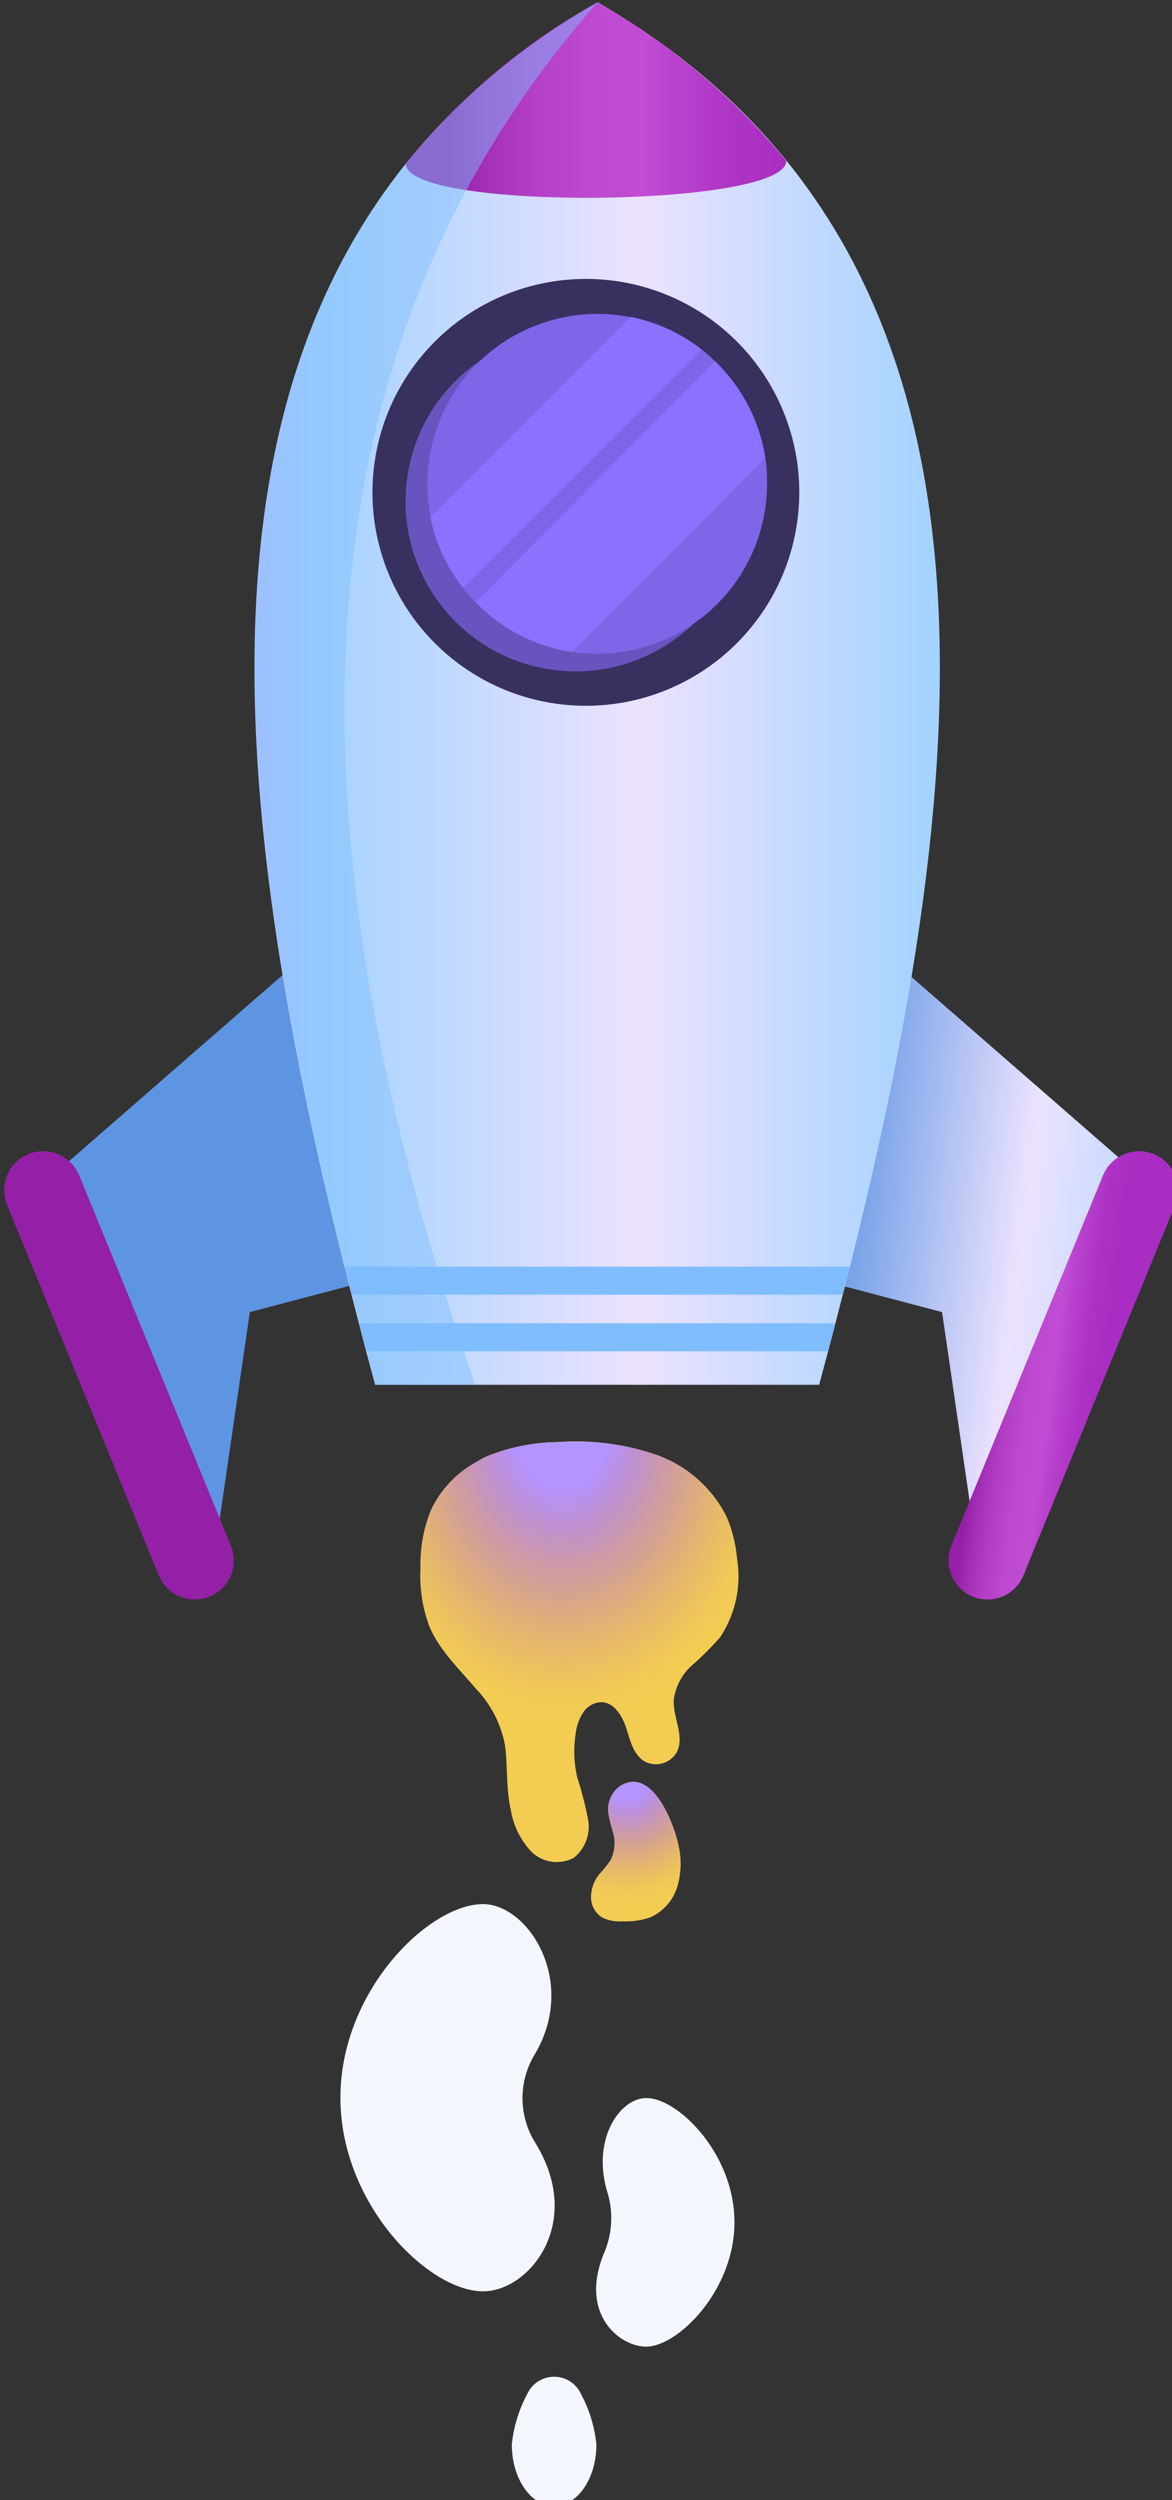 <?xml version="1.0" encoding="UTF-8"?>
<!-- Created with Inkscape (http://www.inkscape.org/) -->
<svg width="95.629mm" height="203.97mm" version="1.1" viewBox="0 0 95.629 203.97" xmlns="http://www.w3.org/2000/svg" xmlns:xlink="http://www.w3.org/1999/xlink">
 <rect x="0" y="0" width="95.629" height="203.97" fill="#333333" stroke="none"/>
 <defs>
  <style>.a{fill:url(#a);}.b{fill:url(#b);}.c{fill:url(#c);}.d{fill:url(#d);}.e{fill:url(#e);}.f{fill:url(#f);}.g{fill:url(#g);}.h{fill:url(#h);}.i{fill:#38305e;}.j{fill:#6954bf;}.k{fill:#7f65e7;}.l{fill:#8c70ff;}.m{fill:url(#i);}.n,.o{fill:#80bdff;}.n{opacity:0.48;}.p{fill:url(#j);}.q{fill:url(#k);}.r{fill:#f3cd52;}.s{fill:url(#l);}.t{fill:url(#m);}.u{fill:url(#n);}.v{fill:url(#o);}.w{fill:#f3f6fd;}.x{opacity:0.5;}.y{fill:#c8c9ff;}.z{fill:url(#p);}.aa{fill:url(#q);}.ab{fill:url(#r);}.ac{fill:url(#s);}.ad{fill:url(#t);}.ae{fill:#160d27;font-size:20px;font-family:Neris-Thin, Neris;font-weight:200;}.af{fill:none;stroke:#2c1a4d;stroke-width:3px;}.ag{fill:#2c1a4d;font-size:52px;font-family:Neris-Black, Neris;font-weight:800;letter-spacing:0.03em;}</style>
  <linearGradient id="a" x1=".5" x2=".5" y1=".954" y2="-.007">
   <stop stop-color="#2d0f4b" offset="0"/>
   <stop stop-color="#4422a8" offset="1"/>
  </linearGradient>
  <linearGradient id="b" x1="665.76" x2="647.07" y1="938.44" y2="164.62" gradientTransform="matrix(1.025 0 0 .976 2108.7 -92.911)" gradientUnits="userSpaceOnUse" xlink:href="#a"/>
  <linearGradient id="c" x1=".5" x2=".5" y1=".954" y2="-.008">
   <stop stop-color="#220b39" offset="0"/>
   <stop stop-color="#3d1e96" offset="1"/>
  </linearGradient>
  <linearGradient id="d" x1="748.26" x2="748.26" y1="917.87" y2="112.5" gradientTransform="matrix(.839 0 0 1.192 2230.2 -216.73)" gradientUnits="userSpaceOnUse" xlink:href="#c"/>
  <linearGradient id="e" x1="1037.2" x2="1037.2" y1="70.592" y2="54.745" gradientTransform="matrix(.242 0 0 4.127 2902.5 103.61)" gradientUnits="userSpaceOnUse" xlink:href="#c"/>
  <linearGradient id="f" x1="-.315" x2="1.259" y1=".332" y2=".725">
   <stop stop-color="#5e95e3" offset=".17"/>
   <stop stop-color="#ece2ff" offset=".57"/>
   <stop stop-color="#a5d3ff" offset=".93"/>
  </linearGradient>
  <linearGradient id="g" x1="2791.7" x2="3002" y1="238.49" y2="291.01" gradientTransform="scale(.702 1.425)" gradientUnits="userSpaceOnUse" xlink:href="#f"/>
  <linearGradient id="h" x1="436.46" x2="785.89" y1="288" y2="288" gradientTransform="scale(.704 1.42)" gradientUnits="userSpaceOnUse">
   <stop stop-color="#c9b3ff" offset="0"/>
   <stop stop-color="#a5d3ff" offset=".17"/>
   <stop stop-color="#ece2ff" offset=".57"/>
   <stop stop-color="#a5d3ff" offset=".93"/>
  </linearGradient>
  <linearGradient id="i" y1=".5" y2=".5">
   <stop stop-color="#9320a6" offset=".11"/>
   <stop stop-color="#9f2cb2" offset=".18"/>
   <stop stop-color="#b23ec5" offset=".32"/>
   <stop stop-color="#bd49d0" offset=".47"/>
   <stop stop-color="#c14dd4" offset=".63"/>
   <stop stop-color="#ba43ce" offset=".7"/>
   <stop stop-color="#ad33c5" offset=".87"/>
   <stop stop-color="#a92dc2" offset="1"/>
  </linearGradient>
  <linearGradient id="j" x1="-6.196" x2="-6.138" y1="-2.77" y2="-1.712">
   <stop stop-color="#fff" offset=".14"/>
   <stop stop-color="#fff" stop-opacity=".812" offset=".25"/>
   <stop stop-color="#fff" stop-opacity=".569" offset=".4"/>
   <stop stop-color="#fff" stop-opacity=".361" offset=".55"/>
   <stop stop-color="#fff" stop-opacity=".212" offset=".69"/>
   <stop stop-color="#fff" stop-opacity=".09" offset=".81"/>
   <stop stop-color="#fff" stop-opacity=".02" offset=".92"/>
   <stop stop-color="#fff" stop-opacity="0" offset="1"/>
  </linearGradient>
  <linearGradient id="k" x1="-13.337" x2="-12.426" y1="-284.17" y2="-255.61" gradientTransform="scale(.827 1.21)" gradientUnits="userSpaceOnUse" xlink:href="#j"/>
  <radialGradient id="l" cx=".434" cy=".033" r=".85" gradientTransform="matrix(1.558 0 0 1 -.279 0)">
   <stop stop-color="#b494ff" offset=".21"/>
   <stop stop-color="#af7ffa" stop-opacity=".761" offset=".34"/>
   <stop stop-color="#ab6cf5" stop-opacity=".529" offset=".47"/>
   <stop stop-color="#a75cf1" stop-opacity=".341" offset=".6"/>
   <stop stop-color="#a550ee" stop-opacity=".188" offset=".72"/>
   <stop stop-color="#a347ec" stop-opacity=".09" offset=".83"/>
   <stop stop-color="#a142ea" stop-opacity=".02" offset=".92"/>
   <stop stop-color="#a140ea" stop-opacity="0" offset="1"/>
  </radialGradient>
  <radialGradient id="m" cx="443.76" cy="270.37" r="79.186" gradientTransform="scale(.87 1.15)" gradientUnits="userSpaceOnUse" xlink:href="#l"/>
  <linearGradient id="n" x1="550.43" x2="604.46" y1="248.43" y2="261.87" gradientTransform="scale(.716 1.397)" gradientUnits="userSpaceOnUse" xlink:href="#i"/>
  <linearGradient id="o" x1="2963.8" x2="3017.9" y1="248.43" y2="261.87" gradientTransform="scale(.716 1.397)" gradientUnits="userSpaceOnUse" xlink:href="#i"/>
  <linearGradient id="p" x1="427.58" x2="347.6" y1="296.21" y2="209.63" gradientTransform="matrix(.735 0 0 1.36 2193.4 208.61)" gradientUnits="userSpaceOnUse" xlink:href="#a"/>
  <linearGradient id="q" x1="295.72" x2="327.13" y1="75.566" y2="190.16" gradientTransform="matrix(.786 0 0 1.272 2121.6 -19.618)" gradientUnits="userSpaceOnUse" xlink:href="#a"/>
  <linearGradient id="r" x1="-446.17" x2="-467.97" y1="-122.54" y2="-159.91" gradientTransform="matrix(.926 0 0 1.08 2177.9 176.72)" gradientUnits="userSpaceOnUse" xlink:href="#a"/>
  <linearGradient id="s" x1="158.78" x2="277.8" y1="750.56" y2="512.14" gradientTransform="scale(1.211 .826)" gradientUnits="userSpaceOnUse" xlink:href="#a"/>
  <linearGradient id="t" x1="100.33" x2="184.15" y1="782.15" y2="620.96" gradientTransform="scale(1.302 .768)" gradientUnits="userSpaceOnUse" xlink:href="#c"/>
  <linearGradient id="linearGradient4856" x1="695.45" x2="695.45" y1="1096.2" y2="134.37" gradientTransform="matrix(1.002 0 0 .998 2011.4 -216.71)" gradientUnits="userSpaceOnUse" xlink:href="#a"/>
  <linearGradient id="linearGradient4858" x1="370.3" x2="370.3" y1="355.58" y2="111.31" gradientTransform="matrix(.803 0 0 1.246 2013.1 -216.54)" gradientUnits="userSpaceOnUse" xlink:href="#c"/>
  <linearGradient id="linearGradient4860" x1="495.06" x2="705.43" y1="238.49" y2="291.02" gradientTransform="scale(.702 1.425)" gradientUnits="userSpaceOnUse" xlink:href="#f"/>
  <linearGradient id="linearGradient4862" x1="244.48" x2="328.41" y1="315.75" y2="315.75" gradientTransform="scale(1.396 .717)" gradientUnits="userSpaceOnUse" xlink:href="#i"/>
  <linearGradient id="linearGradient4864" x1="191.01" x2="194.71" y1="-41.609" y2="25.863" gradientTransform="scale(.634 1.579)" gradientUnits="userSpaceOnUse" xlink:href="#j"/>
  <radialGradient id="radialGradient4866" cx="460.02" cy="276.74" r="29.273" gradientTransform="scale(.801 1.248)" gradientUnits="userSpaceOnUse" xlink:href="#l"/>
 </defs>
 <g transform="translate(-157.37 -67.407)">
  <g transform="matrix(.265 0 0 .265 -61.644 -35.98)">
   <g transform="translate(-107.5 186.84)">
    <g transform="translate(-2)">
     <path class="a" d="m3209.5-75.486v415.2c-26.558 8.634-48.22 32.423-56.417 59.066v0.593c-10.831 36.017 2.337 77.222-14.058 111.16-13.761 28.569-45.289 44.725-61.536 71.961-23.7 39.8-11.128 96.343-42.062 130.54-25.593 28.2-69.547 28.718-102.82 47.282-32.418 18.083-52.856 52.84-61.944 88.932a305.27 305.27 0 0 0-7.715 74.11h-87.537c-14.429-33.868-45.957-60.325-78.969-78.519-40.8-22.233-85.905-36.388-124.33-62.363s-70.475-69.145-64.837-115.17c3.969-32.015 25.519-61.141 23.405-93.341-2.337-36.314-32.381-62.141-51.595-90.377-10.163-14.822-13.761-33.053-24.332-46.43-14.577-18.527-31.714-32.349-40.467-55.175a107.38 107.38 0 0 1-6.194-25.309c-2.856-21.381-0.482-43.614 1.224-65.847 2.114-27.272 3.153-54.248-7.715-78.742-11.944-26.791-36.35-45.726-61.536-61.066-1.113-0.7-2.263-1.371-3.412-2.038-26.372-15.711-54.636-29.347-76.187-51.173-22.255-22.678-35.979-52.84-43.472-83.781s-8.642-57.806-10.2-89.636z" fill="url(#linearGradient4856)"/>
     <path class="b" d="m3207.1 222.14a13.239 13.239 0 0 1 2.411 5.861c2.151 12.834 0 27.93 0 40.8v70.178c-26.558 8.642-48.22 32.456-56.417 59.125v0.593c-10.831 36.053 2.337 77.3-14.058 111.28-13.761 28.6-45.289 44.77-61.536 72.033-23.7 39.837-11.128 96.439-42.062 130.68-25.594 28.227-69.547 28.746-102.82 47.329-32.418 18.1-52.856 52.893-61.944 89.021a305.87 305.87 0 0 0-7.715 74.184h-87.536c-14.429-33.9-45.957-60.386-78.969-78.6-40.8-22.255-85.905-36.424-124.33-62.426s-70.478-69.211-64.837-115.28c3.969-32.047 25.519-61.2 23.405-93.435-2.337-36.35-32.381-62.2-51.595-90.467-10.163-14.837-13.761-33.086-24.332-46.476-14.577-18.546-31.714-32.381-40.467-55.23a107.56 107.56 0 0 1-6.194-25.334c-2.856-21.254-0.482-43.509 1.224-65.764 2.114-27.3 3.153-54.3-7.715-78.82-11.944-26.817-36.35-45.771-61.536-61.128a141.51 141.51 0 0 1 29.9-30.6 135.02 135.02 0 0 1 110.64-21.589c46.291 11.536 78.969 48.591 122.78 64.355 45.734 16.469 88.835 42.174 139.47 39.948 23.368-1 46.068-7.715 69.251-10.942a234.87 234.87 0 0 1 89.948 5.007c32.567 8.309 63.057 23.516 94.548 34.941s66.061 19.1 98.85 11.573c19.659-4.525 37.685-14.243 56.788-20.772 13.054-4.34 45.325-12.69 54.857-0.037z" fill="url(#b)"/>
     <path class="c" d="m2411.1 240.87a103.45 103.45 0 0 0-7.789-28.375c-12.463-28.042-38.576-47.478-64.948-63.056s-54.639-29.377-76.224-51.225c-22.255-22.7-35.979-52.893-43.472-83.865s-8.568-57.864-10.163-89.726h3.12a303.04 303.04 0 0 0 7.01 41.135c7.418 30.972 21.068 61.128 43.472 83.828 21.55 21.884 49.815 35.534 76.187 51.261 26.372 15.727 52.485 35.089 64.948 63.056 10.716 23.926 9.937 50.298 7.859 76.967z" fill="url(#linearGradient4858)"/>
     <path class="d" d="m3209.5-75.486v415.2c-26.706 8.708-48.516 32.794-56.6 59.658-10.831 36.017 2.337 77.222-14.021 111.16-13.761 28.569-45.326 44.725-61.573 71.961-23.7 39.8-11.128 96.343-42.062 130.54-25.594 28.2-69.547 28.718-102.78 47.282-32.456 18.083-52.893 52.84-61.944 88.932a309.04 309.04 0 0 0-7.789 74.11h-87.465c-14.429-33.868-45.957-60.325-79.043-78.52-40.8-22.233-85.868-36.388-124.3-62.363s-70.475-69.145-64.8-115.17a99.55 99.55 0 0 1 2.633-13.488c8.717 32.2 33.68 60.844 62.129 80.113 38.427 25.938 83.605 40.019 124.26 62.363 33.086 18.194 64.614 44.651 79.043 78.556h87.5a307.25 307.25 0 0 1 7.752-74.11c9.05-35.98 29.488-70.738 61.944-88.932 33.383-18.527 77.226-19.083 102.78-47.282 31.12-34.313 18.361-90.747 42.062-130.54 16.246-27.235 47.812-43.391 61.573-71.961 16.358-33.868 3.19-75.073 14.021-111.16 8.086-26.865 29.9-50.951 56.6-59.658v-366.84z" fill="url(#d)"/>
     <path class="e" d="m3154.5 330.04c2.893 21.921 0.26 45.067-1.409 68.064-2.894-22.033-0.265-45.178 1.409-68.064z" fill="url(#e)"/>
     <path class="f" transform="translate(816.09 225.62)" d="m398.52 276.69 72.107 62.834-48.22 127.67-12.463-85.571-33.086-8.717z" fill="url(#linearGradient4860)"/>
     <path class="g" transform="translate(640.39 225.62)" d="m383.93 276.69-72.107 62.834 48.22 127.67 12.46-85.572 33.086-8.717z" fill="url(#g)"/>
     <path class="h" transform="translate(685.67 7.822)" d="m511.96 585.67c-0.742 2.893-1.447 5.786-2.225 8.642s-1.484 5.86-2.263 8.791-1.484 5.786-2.263 8.642-1.78 6.677-2.671 10.052h-136.72c-0.927-3.375-1.818-6.677-2.708-10.052s-1.521-5.749-2.263-8.642-1.521-5.86-2.263-8.791-1.484-5.749-2.188-8.642c-41.58-166.25-51.224-315.28 77.893-389.47 128.82 74.184 119.22 223.22 77.671 389.47z" fill="url(#h)"/>
     <circle class="i" transform="matrix(.228 -.974 .974 .228 1037.4 403.88)" cx="65.69" cy="65.69" r="65.69"/>
     <circle class="j" transform="matrix(.161 -.987 .987 .161 1053.1 400.87)" cx="52.337" cy="52.337" r="52.337"/>
     <path class="k" transform="translate(724.56 77.873)" d="m447.58 274.39a52.3 52.3 0 0 1-52.337 52.3 53.482 53.482 0 0 1-7.789-0.556 51.706 51.706 0 0 1-29.673-15.356 40.2 40.2 0 0 1-3.709-4.266 51.592 51.592 0 0 1-10.052-21.81 52.355 52.355 0 0 1 83.494-51.595 40.333 40.333 0 0 1 4.229 3.709 52.152 52.152 0 0 1 15.36 29.673 53.468 53.468 0 0 1 0.482 7.9z"/>
     <path class="l" transform="translate(725.26 78.559)" d="m426.72 232.32-73.442 73.405a51.6 51.6 0 0 1-10.052-21.81l61.647-61.61a51.931 51.931 0 0 1 21.847 10.015z"/>
     <path class="l" transform="translate(735.44 88.565)" d="m436.02 255.9-59.347 59.533a51.707 51.707 0 0 1-29.674-15.36l73.739-74.073a52.152 52.152 0 0 1 15.282 29.9z"/>
     <path class="m" transform="translate(719.72 7.878)" d="m458.34 244.95c0 14.5-117.14 15.467-117.14 0.927a198.7 198.7 0 0 1 58.976-49.7 206.93 206.93 0 0 1 58.16 48.776z" fill="url(#linearGradient4862)"/>
     <path class="n" transform="translate(685.84 7.74)" d="m396.49 621.88h-30.675c-48.887-180.56-69.918-346.03 68.36-425.7-83.939 95.136-105.68 230.97-37.685 425.7z"/>
     <path class="o" transform="translate(705.97 292.04)" d="m491.69 301.2c-0.742 2.893-1.447 5.786-2.225 8.642h-151.15c-0.742-2.893-1.484-5.749-2.188-8.642z"/>
     <path class="o" transform="translate(709.22 304.76)" d="m483.96 305.9c-0.7 2.893-1.484 5.786-2.263 8.642h-142.1c-0.742-2.856-1.521-5.749-2.263-8.642z"/>
     <path class="p" transform="translate(801.25,53.842)" d="m404.48 260.51c9.866 27.745 8.16 51.558 3.709 53.227s-10.534-19.51-20.4-47.255-19.956-51.558-15.282-53.227 22.106 19.51 31.973 47.255z" fill="url(#linearGradient4864)"/>
     <path class="q" transform="translate(782.21 25.957)" d="m380.32 215.2c5.045 8.123 5.156 15.8 2.893 17.211s-6.009-4.043-11.128-12.129-9.458-15.8-7.2-17.211 10.428 4.044 15.435 12.129z" fill="url(#k)"/>
     <path class="r" transform="translate(722.98 331.31)" d="m362.74 320.4a59.646 59.646 0 0 1 22.07-4.451 76.48 76.48 0 0 1 29.674 3.709 38.576 38.576 0 0 1 22.254 19.322 42.582 42.582 0 0 1 3.19 12.871 33.828 33.828 0 0 1-5.193 24.149 86.375 86.375 0 0 1-8.642 8.642 17.321 17.321 0 0 0-5.638 10.534c-0.371 5.49 3.412 11.128 0.964 16.172a7.418 7.418 0 0 1-10.126 2.819c-3.3-2.077-4.266-6.343-5.453-10.089s-3.709-7.826-7.418-8.049a6.863 6.863 0 0 0-5.823 3.116 14.579 14.579 0 0 0-2.337 6.454 35.276 35.276 0 0 0 0.482 13.65 111.78 111.78 0 0 1 3.3 12.8 12.314 12.314 0 0 1-4.3 11.832 11.128 11.128 0 0 1-13.242-1.929 24.519 24.519 0 0 1-6.231-12.76c-1.521-6.677-0.927-13.2-1.781-19.881a34.422 34.422 0 0 0-8.939-17.4c-5.156-6.083-11.128-11.721-14.318-19.1a44.512 44.512 0 0 1-2.782-17.915 45.031 45.031 0 0 1 3.227-18.026 32.864 32.864 0 0 1 14.058-14.837 31.038 31.038 0 0 1 3.004-1.633z"/>
     <path class="r" transform="translate(761.38 407.84)" d="m383.46 363.36a25.222 25.222 0 0 1-0.3 12.871 15.207 15.207 0 0 1-8.308 9.5 22.994 22.994 0 0 1-8.568 1.224 12.019 12.019 0 0 1-6.38-1.224 7.418 7.418 0 0 1-3.338-6.454 11.389 11.389 0 0 1 2.634-6.936 33.723 33.723 0 0 0 3.412-4.266 11.944 11.944 0 0 0 0.7-8.642 39.405 39.405 0 0 1-1.41-5.749 8.939 8.939 0 0 1 3.709-8.457c9.8-5.977 16.513 11.679 17.849 18.133z"/>
     <path class="s" transform="translate(761.38 407.84)" d="m383.46 363.36a25.222 25.222 0 0 1-0.3 12.871 15.207 15.207 0 0 1-8.308 9.5 22.994 22.994 0 0 1-8.568 1.224 12.019 12.019 0 0 1-6.38-1.224 7.418 7.418 0 0 1-3.338-6.454 11.389 11.389 0 0 1 2.634-6.936 33.723 33.723 0 0 0 3.412-4.266 11.944 11.944 0 0 0 0.7-8.642 39.405 39.405 0 0 1-1.41-5.749 8.939 8.939 0 0 1 3.709-8.457c9.8-5.977 16.513 11.679 17.849 18.133z" fill="url(#radialGradient4866)"/>
     <path class="t" transform="translate(722.98 331.31)" d="m362.74 320.4a59.646 59.646 0 0 1 22.07-4.451 76.48 76.48 0 0 1 29.674 3.709 38.576 38.576 0 0 1 22.254 19.322 42.582 42.582 0 0 1 3.19 12.871 33.828 33.828 0 0 1-5.193 24.149 86.375 86.375 0 0 1-8.642 8.642 17.321 17.321 0 0 0-5.638 10.534c-0.371 5.49 3.412 11.128 0.964 16.172a7.418 7.418 0 0 1-10.126 2.819c-3.3-2.077-4.266-6.343-5.453-10.089s-3.709-7.826-7.418-8.049a6.863 6.863 0 0 0-5.823 3.116 14.579 14.579 0 0 0-2.337 6.454 35.276 35.276 0 0 0 0.482 13.65 111.78 111.78 0 0 1 3.3 12.8 12.314 12.314 0 0 1-4.3 11.832 11.128 11.128 0 0 1-13.242-1.929 24.519 24.519 0 0 1-6.231-12.76c-1.521-6.677-0.927-13.2-1.781-19.881a34.422 34.422 0 0 0-8.939-17.4c-5.156-6.083-11.128-11.721-14.318-19.1a44.512 44.512 0 0 1-2.782-17.915 45.031 45.031 0 0 1 3.227-18.026 32.864 32.864 0 0 1 14.058-14.837 31.038 31.038 0 0 1 3.004-1.633z" fill="url(#m)"/>
     <path class="u" transform="translate(841.56 266.08)" d="m393.89 428.75a12.055 12.055 0 0 1-6.565-15.653l46.7-114.02a12.055 12.055 0 0 1 15.653-6.565 11.981 11.981 0 0 1 6.565 15.653l-46.7 114.02a11.981 11.981 0 0 1-15.653 6.565z" fill="url(#n)"/>
     <path class="v" transform="translate(629.49 266.08)" d="m371 428.75a11.981 11.981 0 0 0 6.57-15.652l-46.7-114.02a12.055 12.055 0 0 0-15.653-6.565 12.055 12.055 0 0 0-6.565 15.653l46.7 114.02a11.981 11.981 0 0 0 15.648 6.564z" fill="url(#o)"/>
     <path class="w" transform="translate(705.05 435.28)" d="m395.53 400.55a25.965 25.965 0 0 0 0 26.818c15.579 24.852-1.632 46.068-15.875 46.068-16.729 0-43.917-26.706-43.917-59.607s27.188-59.607 43.917-59.607c13.835 0 29.303 23.739 15.875 46.328z"/>
     <path class="w" transform="translate(762.52 478.9)" d="m399.59 408.52c0 21.179-17.545 38.316-27.151 38.316-8.42 0-20.994-10.349-12.76-29.377a27.337 27.337 0 0 0 0.668-18.546c-4.674-16.1 4.006-28.6 12.092-28.6 9.606-0.109 27.151 17.028 27.151 38.207z"/>
     <path class="w" transform="translate(743.58 541.56)" d="m376.02 414.3c0 10.46-5.823 18.954-13.019 18.954s-13.02-8.492-13.02-18.954a41.8 41.8 0 0 1 4.822-15.69 9.088 9.088 0 0 1 16.395 0 41.8 41.8 0 0 1 4.822 15.69z"/>
     <g class="x" transform="translate(2350.5 -39.432)">
      <circle class="y" transform="translate(591.28 136.5)" cx="5.823" cy="5.823" r="5.823"/>
      <path class="y" transform="translate(127.68 -77.847)" d="m373.8 180.82a3.042 3.042 0 1 1-3-3 3 3 0 0 1 3 3z"/>
      <path class="y" transform="translate(358.56 -142.87)" d="m458.95 156.81a3 3 0 1 1-3-3 3 3 0 0 1 3 3z"/>
      <path class="y" transform="translate(310.2 -66.008)" d="m441.17 185.22a3.042 3.042 0 1 1-3.042-3.042 3.041 3.041 0 0 1 3.042 3.042z"/>
      <path class="y" transform="translate(206.22,20.713)" d="m402.72 217.19a3 3 0 1 1-3-3 3 3 0 0 1 3 3z"/>
      <path class="y" transform="translate(-9.703,42.008)" d="m323.02 225.09a3 3 0 1 1-0.867-2.148 3 3 0 0 1 0.867 2.148z"/>
      <path class="y" transform="translate(-144.16,-23.988)" d="m273.39 200.69a3 3 0 1 1-3-3 3 3 0 0 1 3 3z"/>
      <path class="y" transform="translate(-234.16 -147.26)" d="m240.17 155.19a3 3 0 1 1-3-3 3 3 0 0 1 3 3z"/>
      <circle class="y" transform="translate(11.313 117.69)" cx="3.004" cy="3.004" r="3.004"/>
      <path class="y" transform="translate(178.67 -150.86)" d="m392.55 153.86a3 3 0 1 1-3-3 3 3 0 0 1 3 3z"/>
      <path class="y" transform="translate(53.747,-51.134)" d="m349.48 192.2a4.525 4.525 0 1 1-4.525-4.525 4.525 4.525 0 0 1 4.525 4.525z"/>
      <path class="y" transform="translate(-20.431 -129.21)" d="m324.84 164.71a5.9 5.9 0 1 1-5.86-5.861 5.9 5.9 0 0 1 5.86 5.861z"/>
      <circle class="y" transform="translate(212.83 122.14)" cx="7.418" cy="7.418" r="7.418"/>
     </g>
     <path class="z" d="m2506 568.75a37.871 37.871 0 0 1-3 22.255 16.608 16.608 0 0 1-30.86-0.222 44.77 44.77 0 0 1-3.899-15.879c-1.076-10.571-1.224-21.365-4.674-31.417-2.856-8.234-7.975-15.987-8.086-24.74 0-9.384 8.309-12.945 16.654-11.5 5.935 1.076 8.939 5.415 12.055 10.163 10.46 15.657 19.585 32.015 21.81 51.34z" fill="url(#p)"/>
     <path class="aa" d="m2390.9 210.06c6.38 8.939 8.2 20.4 8.309 31.417a26.3 26.3 0 0 1-2.411 13.316 16.617 16.617 0 0 1-18.991 6.973 20.327 20.327 0 0 1-13.2-16.061c-1.039-6.306 0.631-12.723 0.445-19.1a32.714 32.714 0 0 0-3.709-13.947c-2.3-4.525-5.786-9.755-3.375-14.243a8.642 8.642 0 0 1 7.418-4.043c10.677-0.447 19.579 7.528 25.514 15.688z" fill="url(#q)"/>
     <path class="ab" d="m2461.2 475.07c3.116 8.754 0 17.878-7.122 20.364s-15.245-2.522-18.546-11.128 0-17.878 7.122-20.4 15.394 2.447 18.546 11.164z" fill="url(#r)"/>
     <g transform="translate(1687.4 621.04)">
      <path class="ac" transform="translate(-71.28 -328.83)" d="m71.28 632.16h440.36c2.559-17.136 6.269-38.761 3.709-55.935s-11.128-34.273-26.335-42.878c-9.2-5.23-20.364-7.122-28.412-13.984-11.35-9.644-13.5-25.964-20.994-38.984-11.721-20.141-36.128-30.007-59.347-30.861s-46.069 5.785-68.657 11.536-46.142 10.608-69.028 6.231c-15.467-2.93-31.269-11.387-36.8-26.15-2.819-7.418-2.634-15.653-3.412-23.628-3.375-34.9-89.021-113.69-130.86-80.823z" fill="url(#s)"/>
      <path class="ad" transform="translate(-71.28 -265.12)" d="m71.28 352.35c4.228 19.918 24.221 35.46 43.583 41.914s40.69 10.2 55.935 23.553c16.988 14.837 23.7 38.835 40.8 53.561 16.061 13.909 38.576 17.248 59.829 17.952 23 0.779 46.105-0.816 69.1 0.779s46.365 6.64 65.5 19.51a70.475 70.475 0 0 1 31.417 58.828h-366.16z" fill="url(#t)"/>
      <g class="x" transform="translate(20.772,16.045)">
       <circle class="y" transform="translate(31.454 237.72)" cx="5.823" cy="5.823" r="5.823"/>
       <path class="y" transform="translate(125.39 -232.57)" d="m157.62 373.29a3.042 3.042 0 1 1-3.042-3 3.041 3.041 0 0 1 3.042 3z"/>
       <path class="y" transform="translate(123.22 -157.47)" d="m156.75 401.02a3 3 0 1 1-3-3 3 3 0 0 1 3 3z"/>
       <circle class="y" transform="translate(18.62 160.98)" cx="3.004" cy="3.004" r="3.004"/>
       <path class="y" transform="translate(73.589 -211.19)" d="m141.47 382.7a4.525 4.525 0 1 1-4.525-4.525 4.525 4.525 0 0 1 4.525 4.525z"/>
       <circle class="y" cx="5.898" cy="5.898" r="5.898"/>
       <path class="y" transform="translate(-27.193 -266.22)" d="m110.06 365.29a7.418 7.418 0 1 1-7.418-7.418 7.418 7.418 0 0 1 7.418 7.418z"/>
      </g>
     </g>
    </g>
   </g>
  </g>
 </g>
</svg>
